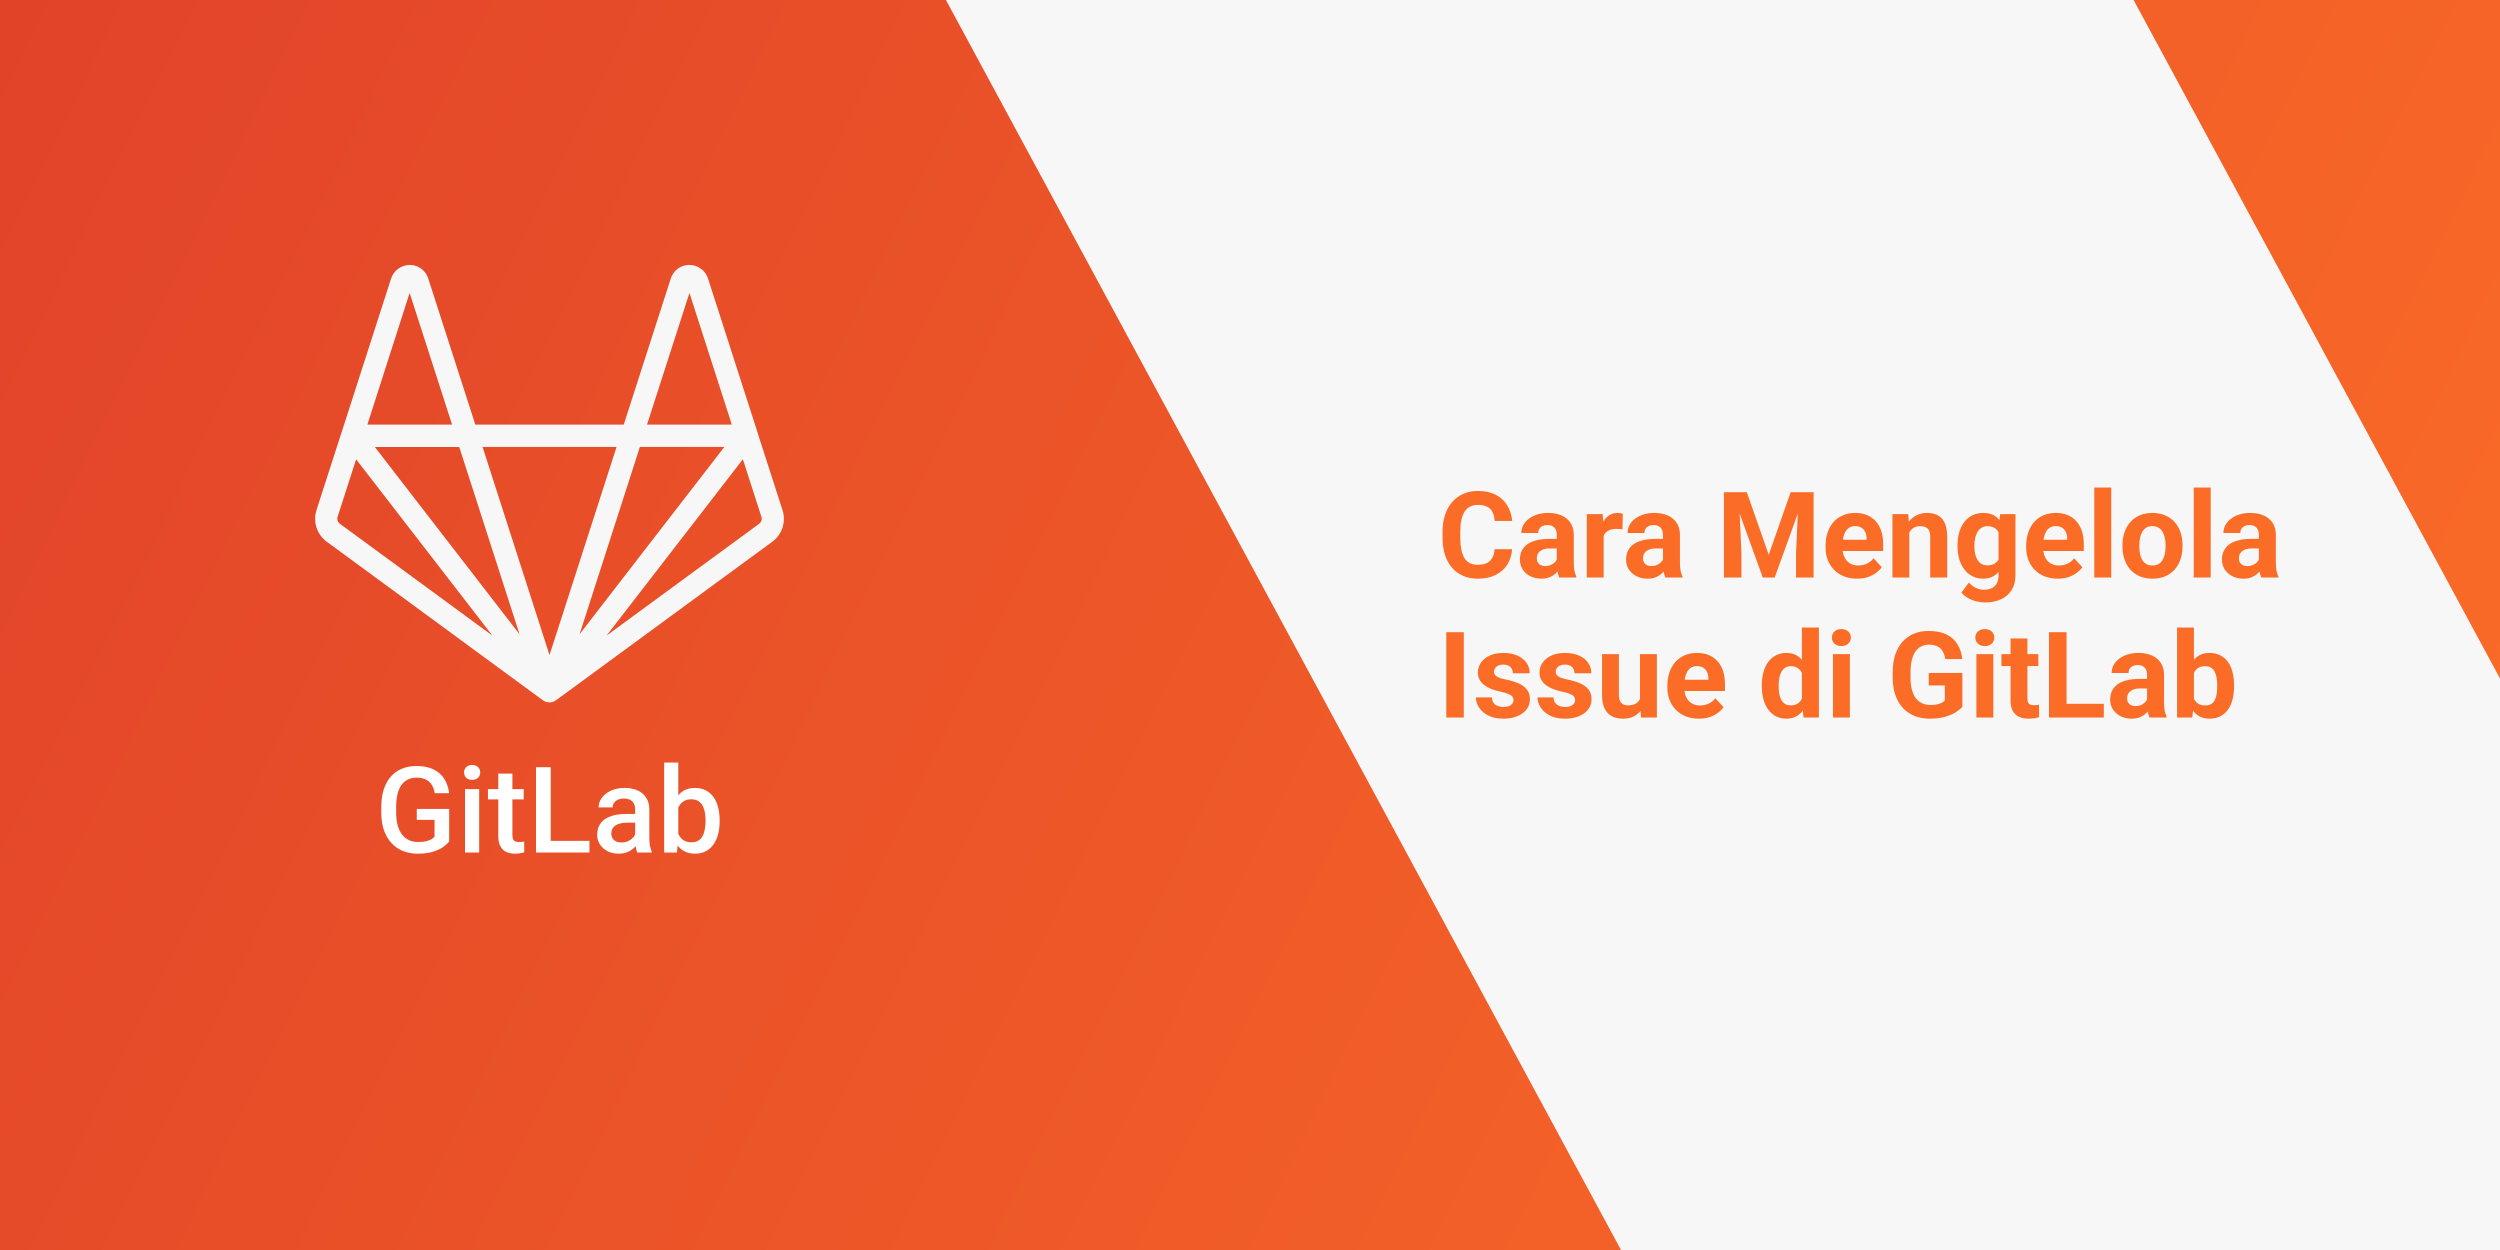 <svg width="1000" height="500" viewBox="0 0 1000 500" fill="none" xmlns="http://www.w3.org/2000/svg">
<g clip-path="url(#clip0_8_8)">
<rect width="1000" height="500" fill="url(#paint0_linear_8_8)"/>
<path d="M312.996 204L303.16 173.5C303.108 173.219 303.028 172.945 302.922 172.68L283.195 111.375C282.678 109.799 281.675 108.427 280.329 107.458C278.984 106.488 277.366 105.969 275.707 105.977C274.053 105.972 272.44 106.498 271.108 107.478C269.775 108.459 268.793 109.841 268.305 111.422L249.5 169.84H190.125L171.305 111.418C170.819 109.843 169.842 108.464 168.516 107.484C167.191 106.504 165.586 105.975 163.937 105.973H163.895C162.232 105.978 160.613 106.511 159.271 107.493C157.929 108.476 156.933 109.858 156.426 111.441L136.68 172.801C136.68 172.855 136.637 172.902 136.617 172.957L126.605 204.004C125.868 206.278 125.865 208.726 126.597 211.002C127.329 213.278 128.759 215.266 130.684 216.684L217.184 280.125C217.943 280.681 218.861 280.978 219.801 280.973C220.742 280.968 221.657 280.661 222.41 280.098L308.926 216.684C310.851 215.265 312.28 213.276 313.011 211C313.742 208.723 313.736 206.274 312.996 204ZM183.699 178.801L207.812 253.707L149.934 178.801M231.824 253.723L254.945 181.91L255.941 178.785H289.738L237.371 246.516M275.781 117.168L292.723 169.836H258.809M246.625 178.766L229.828 230.945L219.805 262.023L193.023 178.766M163.855 117.168L180.832 169.836H146.953M135.891 209.461C135.482 209.159 135.178 208.737 135.023 208.253C134.868 207.769 134.87 207.249 135.027 206.766L142.449 183.719L196.984 254.262M303.727 209.461L242.625 254.242L242.828 253.973L297.148 183.703L304.57 206.75C304.73 207.233 304.733 207.755 304.579 208.24C304.426 208.725 304.123 209.15 303.715 209.453" fill="#F7F7F7"/>
<rect x="365.682" y="-23.51" width="418" height="818.138" transform="rotate(-28.371 365.682 -23.51)" fill="#F7F7F7"/>
<g filter="url(#filter0_d_8_8)">
<path d="M597.828 214.68H604.836C604.695 216.977 604.062 219.016 602.938 220.797C601.828 222.578 600.273 223.969 598.273 224.969C596.289 225.969 593.898 226.469 591.102 226.469C588.914 226.469 586.953 226.094 585.219 225.344C583.484 224.578 582 223.484 580.766 222.062C579.547 220.641 578.617 218.922 577.977 216.906C577.336 214.891 577.016 212.633 577.016 210.133V207.766C577.016 205.266 577.344 203.008 578 200.992C578.672 198.961 579.625 197.234 580.859 195.812C582.109 194.391 583.602 193.297 585.336 192.531C587.07 191.766 589.008 191.383 591.148 191.383C593.992 191.383 596.391 191.898 598.344 192.93C600.312 193.961 601.836 195.383 602.914 197.195C604.008 199.008 604.664 201.07 604.883 203.383H597.852C597.773 202.008 597.5 200.844 597.031 199.891C596.562 198.922 595.852 198.195 594.898 197.711C593.961 197.211 592.711 196.961 591.148 196.961C589.977 196.961 588.953 197.18 588.078 197.617C587.203 198.055 586.469 198.719 585.875 199.609C585.281 200.5 584.836 201.625 584.539 202.984C584.258 204.328 584.117 205.906 584.117 207.719V210.133C584.117 211.898 584.25 213.453 584.516 214.797C584.781 216.125 585.188 217.25 585.734 218.172C586.297 219.078 587.016 219.766 587.891 220.234C588.781 220.688 589.852 220.914 591.102 220.914C592.57 220.914 593.781 220.68 594.734 220.211C595.688 219.742 596.414 219.047 596.914 218.125C597.43 217.203 597.734 216.055 597.828 214.68ZM622.719 220.281V208.984C622.719 208.172 622.586 207.477 622.32 206.898C622.055 206.305 621.641 205.844 621.078 205.516C620.531 205.188 619.82 205.023 618.945 205.023C618.195 205.023 617.547 205.156 617 205.422C616.453 205.672 616.031 206.039 615.734 206.523C615.438 206.992 615.289 207.547 615.289 208.188H608.539C608.539 207.109 608.789 206.086 609.289 205.117C609.789 204.148 610.516 203.297 611.469 202.562C612.422 201.812 613.555 201.227 614.867 200.805C616.195 200.383 617.68 200.172 619.32 200.172C621.289 200.172 623.039 200.5 624.57 201.156C626.102 201.812 627.305 202.797 628.18 204.109C629.07 205.422 629.516 207.062 629.516 209.031V219.883C629.516 221.273 629.602 222.414 629.773 223.305C629.945 224.18 630.195 224.945 630.523 225.602V226H623.703C623.375 225.312 623.125 224.453 622.953 223.422C622.797 222.375 622.719 221.328 622.719 220.281ZM623.609 210.555L623.656 214.375H619.883C618.992 214.375 618.219 214.477 617.562 214.68C616.906 214.883 616.367 215.172 615.945 215.547C615.523 215.906 615.211 216.328 615.008 216.812C614.82 217.297 614.727 217.828 614.727 218.406C614.727 218.984 614.859 219.508 615.125 219.977C615.391 220.43 615.773 220.789 616.273 221.055C616.773 221.305 617.359 221.43 618.031 221.43C619.047 221.43 619.93 221.227 620.68 220.82C621.43 220.414 622.008 219.914 622.414 219.32C622.836 218.727 623.055 218.164 623.07 217.633L624.852 220.492C624.602 221.133 624.258 221.797 623.82 222.484C623.398 223.172 622.859 223.82 622.203 224.43C621.547 225.023 620.758 225.516 619.836 225.906C618.914 226.281 617.82 226.469 616.555 226.469C614.945 226.469 613.484 226.148 612.172 225.508C610.875 224.852 609.844 223.953 609.078 222.812C608.328 221.656 607.953 220.344 607.953 218.875C607.953 217.547 608.203 216.367 608.703 215.336C609.203 214.305 609.938 213.438 610.906 212.734C611.891 212.016 613.117 211.477 614.586 211.117C616.055 210.742 617.758 210.555 619.695 210.555H623.609ZM641.469 206.172V226H634.719V200.641H641.07L641.469 206.172ZM649.109 200.477L648.992 206.734C648.664 206.688 648.266 206.648 647.797 206.617C647.344 206.57 646.93 206.547 646.555 206.547C645.602 206.547 644.773 206.672 644.07 206.922C643.383 207.156 642.805 207.508 642.336 207.977C641.883 208.445 641.539 209.016 641.305 209.688C641.086 210.359 640.961 211.125 640.93 211.984L639.57 211.562C639.57 209.922 639.734 208.414 640.062 207.039C640.391 205.648 640.867 204.438 641.492 203.406C642.133 202.375 642.914 201.578 643.836 201.016C644.758 200.453 645.812 200.172 647 200.172C647.375 200.172 647.758 200.203 648.148 200.266C648.539 200.312 648.859 200.383 649.109 200.477ZM665.188 220.281V208.984C665.188 208.172 665.055 207.477 664.789 206.898C664.523 206.305 664.109 205.844 663.547 205.516C663 205.188 662.289 205.023 661.414 205.023C660.664 205.023 660.016 205.156 659.469 205.422C658.922 205.672 658.5 206.039 658.203 206.523C657.906 206.992 657.758 207.547 657.758 208.188H651.008C651.008 207.109 651.258 206.086 651.758 205.117C652.258 204.148 652.984 203.297 653.938 202.562C654.891 201.812 656.023 201.227 657.336 200.805C658.664 200.383 660.148 200.172 661.789 200.172C663.758 200.172 665.508 200.5 667.039 201.156C668.57 201.812 669.773 202.797 670.648 204.109C671.539 205.422 671.984 207.062 671.984 209.031V219.883C671.984 221.273 672.07 222.414 672.242 223.305C672.414 224.18 672.664 224.945 672.992 225.602V226H666.172C665.844 225.312 665.594 224.453 665.422 223.422C665.266 222.375 665.188 221.328 665.188 220.281ZM666.078 210.555L666.125 214.375H662.352C661.461 214.375 660.688 214.477 660.031 214.68C659.375 214.883 658.836 215.172 658.414 215.547C657.992 215.906 657.68 216.328 657.477 216.812C657.289 217.297 657.195 217.828 657.195 218.406C657.195 218.984 657.328 219.508 657.594 219.977C657.859 220.43 658.242 220.789 658.742 221.055C659.242 221.305 659.828 221.43 660.5 221.43C661.516 221.43 662.398 221.227 663.148 220.82C663.898 220.414 664.477 219.914 664.883 219.32C665.305 218.727 665.523 218.164 665.539 217.633L667.32 220.492C667.07 221.133 666.727 221.797 666.289 222.484C665.867 223.172 665.328 223.82 664.672 224.43C664.016 225.023 663.227 225.516 662.305 225.906C661.383 226.281 660.289 226.469 659.023 226.469C657.414 226.469 655.953 226.148 654.641 225.508C653.344 224.852 652.312 223.953 651.547 222.812C650.797 221.656 650.422 220.344 650.422 218.875C650.422 217.547 650.672 216.367 651.172 215.336C651.672 214.305 652.406 213.438 653.375 212.734C654.359 212.016 655.586 211.477 657.055 211.117C658.523 210.742 660.227 210.555 662.164 210.555H666.078ZM692.773 191.875H698.727L707.492 216.93L716.258 191.875H722.211L709.883 226H705.102L692.773 191.875ZM689.562 191.875H695.492L696.57 216.297V226H689.562V191.875ZM719.492 191.875H725.445V226H718.414V216.297L719.492 191.875ZM742.859 226.469C740.891 226.469 739.125 226.156 737.562 225.531C736 224.891 734.672 224.008 733.578 222.883C732.5 221.758 731.672 220.453 731.094 218.969C730.516 217.469 730.227 215.875 730.227 214.188V213.25C730.227 211.328 730.5 209.57 731.047 207.977C731.594 206.383 732.375 205 733.391 203.828C734.422 202.656 735.672 201.758 737.141 201.133C738.609 200.492 740.266 200.172 742.109 200.172C743.906 200.172 745.5 200.469 746.891 201.062C748.281 201.656 749.445 202.5 750.383 203.594C751.336 204.688 752.055 206 752.539 207.531C753.023 209.047 753.266 210.734 753.266 212.594V215.406H733.109V210.906H746.633V210.391C746.633 209.453 746.461 208.617 746.117 207.883C745.789 207.133 745.289 206.539 744.617 206.102C743.945 205.664 743.086 205.445 742.039 205.445C741.148 205.445 740.383 205.641 739.742 206.031C739.102 206.422 738.578 206.969 738.172 207.672C737.781 208.375 737.484 209.203 737.281 210.156C737.094 211.094 737 212.125 737 213.25V214.188C737 215.203 737.141 216.141 737.422 217C737.719 217.859 738.133 218.602 738.664 219.227C739.211 219.852 739.867 220.336 740.633 220.68C741.414 221.023 742.297 221.195 743.281 221.195C744.5 221.195 745.633 220.961 746.68 220.492C747.742 220.008 748.656 219.281 749.422 218.312L752.703 221.875C752.172 222.641 751.445 223.375 750.523 224.078C749.617 224.781 748.523 225.359 747.242 225.812C745.961 226.25 744.5 226.469 742.859 226.469ZM763.719 206.055V226H756.969V200.641H763.297L763.719 206.055ZM762.734 212.43H760.906C760.906 210.555 761.148 208.867 761.633 207.367C762.117 205.852 762.797 204.562 763.672 203.5C764.547 202.422 765.586 201.602 766.789 201.039C768.008 200.461 769.367 200.172 770.867 200.172C772.055 200.172 773.141 200.344 774.125 200.688C775.109 201.031 775.953 201.578 776.656 202.328C777.375 203.078 777.922 204.07 778.297 205.305C778.688 206.539 778.883 208.047 778.883 209.828V226H772.086V209.805C772.086 208.68 771.93 207.805 771.617 207.18C771.305 206.555 770.844 206.117 770.234 205.867C769.641 205.602 768.906 205.469 768.031 205.469C767.125 205.469 766.336 205.648 765.664 206.008C765.008 206.367 764.461 206.867 764.023 207.508C763.602 208.133 763.281 208.867 763.062 209.711C762.844 210.555 762.734 211.461 762.734 212.43ZM800.07 200.641H806.188V225.156C806.188 227.469 805.672 229.43 804.641 231.039C803.625 232.664 802.203 233.891 800.375 234.719C798.547 235.562 796.422 235.984 794 235.984C792.938 235.984 791.812 235.844 790.625 235.562C789.453 235.281 788.328 234.844 787.25 234.25C786.188 233.656 785.297 232.906 784.578 232L787.555 228.016C788.336 228.922 789.242 229.625 790.273 230.125C791.305 230.641 792.445 230.898 793.695 230.898C794.914 230.898 795.945 230.672 796.789 230.219C797.633 229.781 798.281 229.133 798.734 228.273C799.188 227.43 799.414 226.406 799.414 225.203V206.5L800.07 200.641ZM783.008 213.625V213.133C783.008 211.195 783.242 209.438 783.711 207.859C784.195 206.266 784.875 204.898 785.75 203.758C786.641 202.617 787.719 201.734 788.984 201.109C790.25 200.484 791.68 200.172 793.273 200.172C794.961 200.172 796.375 200.484 797.516 201.109C798.656 201.734 799.594 202.625 800.328 203.781C801.062 204.922 801.633 206.273 802.039 207.836C802.461 209.383 802.789 211.078 803.023 212.922V214C802.789 215.766 802.438 217.406 801.969 218.922C801.5 220.438 800.883 221.766 800.117 222.906C799.352 224.031 798.398 224.906 797.258 225.531C796.133 226.156 794.789 226.469 793.227 226.469C791.664 226.469 790.25 226.148 788.984 225.508C787.734 224.867 786.664 223.969 785.773 222.812C784.883 221.656 784.195 220.297 783.711 218.734C783.242 217.172 783.008 215.469 783.008 213.625ZM789.758 213.133V213.625C789.758 214.672 789.859 215.648 790.062 216.555C790.266 217.461 790.578 218.266 791 218.969C791.438 219.656 791.977 220.195 792.617 220.586C793.273 220.961 794.047 221.148 794.938 221.148C796.172 221.148 797.18 220.891 797.961 220.375C798.742 219.844 799.328 219.117 799.719 218.195C800.109 217.273 800.336 216.211 800.398 215.008V211.938C800.367 210.953 800.234 210.07 800 209.289C799.766 208.492 799.438 207.812 799.016 207.25C798.594 206.688 798.047 206.25 797.375 205.938C796.703 205.625 795.906 205.469 794.984 205.469C794.094 205.469 793.32 205.672 792.664 206.078C792.023 206.469 791.484 207.008 791.047 207.695C790.625 208.383 790.305 209.195 790.086 210.133C789.867 211.055 789.758 212.055 789.758 213.133ZM823.109 226.469C821.141 226.469 819.375 226.156 817.812 225.531C816.25 224.891 814.922 224.008 813.828 222.883C812.75 221.758 811.922 220.453 811.344 218.969C810.766 217.469 810.477 215.875 810.477 214.188V213.25C810.477 211.328 810.75 209.57 811.297 207.977C811.844 206.383 812.625 205 813.641 203.828C814.672 202.656 815.922 201.758 817.391 201.133C818.859 200.492 820.516 200.172 822.359 200.172C824.156 200.172 825.75 200.469 827.141 201.062C828.531 201.656 829.695 202.5 830.633 203.594C831.586 204.688 832.305 206 832.789 207.531C833.273 209.047 833.516 210.734 833.516 212.594V215.406H813.359V210.906H826.883V210.391C826.883 209.453 826.711 208.617 826.367 207.883C826.039 207.133 825.539 206.539 824.867 206.102C824.195 205.664 823.336 205.445 822.289 205.445C821.398 205.445 820.633 205.641 819.992 206.031C819.352 206.422 818.828 206.969 818.422 207.672C818.031 208.375 817.734 209.203 817.531 210.156C817.344 211.094 817.25 212.125 817.25 213.25V214.188C817.25 215.203 817.391 216.141 817.672 217C817.969 217.859 818.383 218.602 818.914 219.227C819.461 219.852 820.117 220.336 820.883 220.68C821.664 221.023 822.547 221.195 823.531 221.195C824.75 221.195 825.883 220.961 826.93 220.492C827.992 220.008 828.906 219.281 829.672 218.312L832.953 221.875C832.422 222.641 831.695 223.375 830.773 224.078C829.867 224.781 828.773 225.359 827.492 225.812C826.211 226.25 824.75 226.469 823.109 226.469ZM844.484 190V226H837.711V190H844.484ZM848.984 213.578V213.086C848.984 211.227 849.25 209.516 849.781 207.953C850.312 206.375 851.086 205.008 852.102 203.852C853.117 202.695 854.367 201.797 855.852 201.156C857.336 200.5 859.039 200.172 860.961 200.172C862.883 200.172 864.594 200.5 866.094 201.156C867.594 201.797 868.852 202.695 869.867 203.852C870.898 205.008 871.68 206.375 872.211 207.953C872.742 209.516 873.008 211.227 873.008 213.086V213.578C873.008 215.422 872.742 217.133 872.211 218.711C871.68 220.273 870.898 221.641 869.867 222.812C868.852 223.969 867.602 224.867 866.117 225.508C864.633 226.148 862.93 226.469 861.008 226.469C859.086 226.469 857.375 226.148 855.875 225.508C854.391 224.867 853.133 223.969 852.102 222.812C851.086 221.641 850.312 220.273 849.781 218.711C849.25 217.133 848.984 215.422 848.984 213.578ZM855.734 213.086V213.578C855.734 214.641 855.828 215.633 856.016 216.555C856.203 217.477 856.5 218.289 856.906 218.992C857.328 219.68 857.875 220.219 858.547 220.609C859.219 221 860.039 221.195 861.008 221.195C861.945 221.195 862.75 221 863.422 220.609C864.094 220.219 864.633 219.68 865.039 218.992C865.445 218.289 865.742 217.477 865.93 216.555C866.133 215.633 866.234 214.641 866.234 213.578V213.086C866.234 212.055 866.133 211.086 865.93 210.18C865.742 209.258 865.438 208.445 865.016 207.742C864.609 207.023 864.07 206.461 863.398 206.055C862.727 205.648 861.914 205.445 860.961 205.445C860.008 205.445 859.195 205.648 858.523 206.055C857.867 206.461 857.328 207.023 856.906 207.742C856.5 208.445 856.203 209.258 856.016 210.18C855.828 211.086 855.734 212.055 855.734 213.086ZM884.281 190V226H877.508V190H884.281ZM903.547 220.281V208.984C903.547 208.172 903.414 207.477 903.148 206.898C902.883 206.305 902.469 205.844 901.906 205.516C901.359 205.188 900.648 205.023 899.773 205.023C899.023 205.023 898.375 205.156 897.828 205.422C897.281 205.672 896.859 206.039 896.562 206.523C896.266 206.992 896.117 207.547 896.117 208.188H889.367C889.367 207.109 889.617 206.086 890.117 205.117C890.617 204.148 891.344 203.297 892.297 202.562C893.25 201.812 894.383 201.227 895.695 200.805C897.023 200.383 898.508 200.172 900.148 200.172C902.117 200.172 903.867 200.5 905.398 201.156C906.93 201.812 908.133 202.797 909.008 204.109C909.898 205.422 910.344 207.062 910.344 209.031V219.883C910.344 221.273 910.43 222.414 910.602 223.305C910.773 224.18 911.023 224.945 911.352 225.602V226H904.531C904.203 225.312 903.953 224.453 903.781 223.422C903.625 222.375 903.547 221.328 903.547 220.281ZM904.438 210.555L904.484 214.375H900.711C899.82 214.375 899.047 214.477 898.391 214.68C897.734 214.883 897.195 215.172 896.773 215.547C896.352 215.906 896.039 216.328 895.836 216.812C895.648 217.297 895.555 217.828 895.555 218.406C895.555 218.984 895.688 219.508 895.953 219.977C896.219 220.43 896.602 220.789 897.102 221.055C897.602 221.305 898.188 221.43 898.859 221.43C899.875 221.43 900.758 221.227 901.508 220.82C902.258 220.414 902.836 219.914 903.242 219.32C903.664 218.727 903.883 218.164 903.898 217.633L905.68 220.492C905.43 221.133 905.086 221.797 904.648 222.484C904.227 223.172 903.688 223.82 903.031 224.43C902.375 225.023 901.586 225.516 900.664 225.906C899.742 226.281 898.648 226.469 897.383 226.469C895.773 226.469 894.312 226.148 893 225.508C891.703 224.852 890.672 223.953 889.906 222.812C889.156 221.656 888.781 220.344 888.781 218.875C888.781 217.547 889.031 216.367 889.531 215.336C890.031 214.305 890.766 213.438 891.734 212.734C892.719 212.016 893.945 211.477 895.414 211.117C896.883 210.742 898.586 210.555 900.523 210.555H904.438ZM585.523 247.875V282H578.516V247.875H585.523ZM605.398 274.992C605.398 274.508 605.258 274.07 604.977 273.68C604.695 273.289 604.172 272.93 603.406 272.602C602.656 272.258 601.57 271.945 600.148 271.664C598.867 271.383 597.672 271.031 596.562 270.609C595.469 270.172 594.516 269.648 593.703 269.039C592.906 268.43 592.281 267.711 591.828 266.883C591.375 266.039 591.148 265.078 591.148 264C591.148 262.938 591.375 261.938 591.828 261C592.297 260.062 592.961 259.234 593.82 258.516C594.695 257.781 595.758 257.211 597.008 256.805C598.273 256.383 599.695 256.172 601.273 256.172C603.477 256.172 605.367 256.523 606.945 257.227C608.539 257.93 609.758 258.898 610.602 260.133C611.461 261.352 611.891 262.742 611.891 264.305H605.141C605.141 263.648 605 263.062 604.719 262.547C604.453 262.016 604.031 261.602 603.453 261.305C602.891 260.992 602.156 260.836 601.25 260.836C600.5 260.836 599.852 260.969 599.305 261.234C598.758 261.484 598.336 261.828 598.039 262.266C597.758 262.688 597.617 263.156 597.617 263.672C597.617 264.062 597.695 264.414 597.852 264.727C598.023 265.023 598.297 265.297 598.672 265.547C599.047 265.797 599.531 266.031 600.125 266.25C600.734 266.453 601.484 266.641 602.375 266.812C604.203 267.188 605.836 267.68 607.273 268.289C608.711 268.883 609.852 269.695 610.695 270.727C611.539 271.742 611.961 273.078 611.961 274.734C611.961 275.859 611.711 276.891 611.211 277.828C610.711 278.766 609.992 279.586 609.055 280.289C608.117 280.977 606.992 281.516 605.68 281.906C604.383 282.281 602.922 282.469 601.297 282.469C598.938 282.469 596.938 282.047 595.297 281.203C593.672 280.359 592.438 279.289 591.594 277.992C590.766 276.68 590.352 275.336 590.352 273.961H596.75C596.781 274.883 597.016 275.625 597.453 276.188C597.906 276.75 598.477 277.156 599.164 277.406C599.867 277.656 600.625 277.781 601.438 277.781C602.312 277.781 603.039 277.664 603.617 277.43C604.195 277.18 604.633 276.852 604.93 276.445C605.242 276.023 605.398 275.539 605.398 274.992ZM630.055 274.992C630.055 274.508 629.914 274.07 629.633 273.68C629.352 273.289 628.828 272.93 628.062 272.602C627.312 272.258 626.227 271.945 624.805 271.664C623.523 271.383 622.328 271.031 621.219 270.609C620.125 270.172 619.172 269.648 618.359 269.039C617.562 268.43 616.938 267.711 616.484 266.883C616.031 266.039 615.805 265.078 615.805 264C615.805 262.938 616.031 261.938 616.484 261C616.953 260.062 617.617 259.234 618.477 258.516C619.352 257.781 620.414 257.211 621.664 256.805C622.93 256.383 624.352 256.172 625.93 256.172C628.133 256.172 630.023 256.523 631.602 257.227C633.195 257.93 634.414 258.898 635.258 260.133C636.117 261.352 636.547 262.742 636.547 264.305H629.797C629.797 263.648 629.656 263.062 629.375 262.547C629.109 262.016 628.688 261.602 628.109 261.305C627.547 260.992 626.812 260.836 625.906 260.836C625.156 260.836 624.508 260.969 623.961 261.234C623.414 261.484 622.992 261.828 622.695 262.266C622.414 262.688 622.273 263.156 622.273 263.672C622.273 264.062 622.352 264.414 622.508 264.727C622.68 265.023 622.953 265.297 623.328 265.547C623.703 265.797 624.188 266.031 624.781 266.25C625.391 266.453 626.141 266.641 627.031 266.812C628.859 267.188 630.492 267.68 631.93 268.289C633.367 268.883 634.508 269.695 635.352 270.727C636.195 271.742 636.617 273.078 636.617 274.734C636.617 275.859 636.367 276.891 635.867 277.828C635.367 278.766 634.648 279.586 633.711 280.289C632.773 280.977 631.648 281.516 630.336 281.906C629.039 282.281 627.578 282.469 625.953 282.469C623.594 282.469 621.594 282.047 619.953 281.203C618.328 280.359 617.094 279.289 616.25 277.992C615.422 276.68 615.008 275.336 615.008 273.961H621.406C621.438 274.883 621.672 275.625 622.109 276.188C622.562 276.75 623.133 277.156 623.82 277.406C624.523 277.656 625.281 277.781 626.094 277.781C626.969 277.781 627.695 277.664 628.273 277.43C628.852 277.18 629.289 276.852 629.586 276.445C629.898 276.023 630.055 275.539 630.055 274.992ZM656 275.93V256.641H662.75V282H656.398L656 275.93ZM656.75 270.727L658.742 270.68C658.742 272.367 658.547 273.938 658.156 275.391C657.766 276.828 657.18 278.078 656.398 279.141C655.617 280.188 654.633 281.008 653.445 281.602C652.258 282.18 650.859 282.469 649.25 282.469C648.016 282.469 646.875 282.297 645.828 281.953C644.797 281.594 643.906 281.039 643.156 280.289C642.422 279.523 641.844 278.547 641.422 277.359C641.016 276.156 640.812 274.711 640.812 273.023V256.641H647.562V273.07C647.562 273.82 647.648 274.453 647.82 274.969C648.008 275.484 648.266 275.906 648.594 276.234C648.922 276.562 649.305 276.797 649.742 276.938C650.195 277.078 650.695 277.148 651.242 277.148C652.633 277.148 653.727 276.867 654.523 276.305C655.336 275.742 655.906 274.977 656.234 274.008C656.578 273.023 656.75 271.93 656.75 270.727ZM679.578 282.469C677.609 282.469 675.844 282.156 674.281 281.531C672.719 280.891 671.391 280.008 670.297 278.883C669.219 277.758 668.391 276.453 667.812 274.969C667.234 273.469 666.945 271.875 666.945 270.188V269.25C666.945 267.328 667.219 265.57 667.766 263.977C668.312 262.383 669.094 261 670.109 259.828C671.141 258.656 672.391 257.758 673.859 257.133C675.328 256.492 676.984 256.172 678.828 256.172C680.625 256.172 682.219 256.469 683.609 257.062C685 257.656 686.164 258.5 687.102 259.594C688.055 260.688 688.773 262 689.258 263.531C689.742 265.047 689.984 266.734 689.984 268.594V271.406H669.828V266.906H683.352V266.391C683.352 265.453 683.18 264.617 682.836 263.883C682.508 263.133 682.008 262.539 681.336 262.102C680.664 261.664 679.805 261.445 678.758 261.445C677.867 261.445 677.102 261.641 676.461 262.031C675.82 262.422 675.297 262.969 674.891 263.672C674.5 264.375 674.203 265.203 674 266.156C673.812 267.094 673.719 268.125 673.719 269.25V270.188C673.719 271.203 673.859 272.141 674.141 273C674.438 273.859 674.852 274.602 675.383 275.227C675.93 275.852 676.586 276.336 677.352 276.68C678.133 277.023 679.016 277.195 680 277.195C681.219 277.195 682.352 276.961 683.398 276.492C684.461 276.008 685.375 275.281 686.141 274.312L689.422 277.875C688.891 278.641 688.164 279.375 687.242 280.078C686.336 280.781 685.242 281.359 683.961 281.812C682.68 282.25 681.219 282.469 679.578 282.469ZM720.758 276.469V246H727.555V282H721.438L720.758 276.469ZM704.727 269.625V269.133C704.727 267.195 704.945 265.438 705.383 263.859C705.82 262.266 706.461 260.898 707.305 259.758C708.148 258.617 709.188 257.734 710.422 257.109C711.656 256.484 713.062 256.172 714.641 256.172C716.125 256.172 717.422 256.484 718.531 257.109C719.656 257.734 720.609 258.625 721.391 259.781C722.188 260.922 722.828 262.273 723.312 263.836C723.797 265.383 724.148 267.078 724.367 268.922V270C724.148 271.766 723.797 273.406 723.312 274.922C722.828 276.438 722.188 277.766 721.391 278.906C720.609 280.031 719.656 280.906 718.531 281.531C717.406 282.156 716.094 282.469 714.594 282.469C713.016 282.469 711.609 282.148 710.375 281.508C709.156 280.867 708.125 279.969 707.281 278.812C706.453 277.656 705.82 276.297 705.383 274.734C704.945 273.172 704.727 271.469 704.727 269.625ZM711.477 269.133V269.625C711.477 270.672 711.555 271.648 711.711 272.555C711.883 273.461 712.156 274.266 712.531 274.969C712.922 275.656 713.422 276.195 714.031 276.586C714.656 276.961 715.414 277.148 716.305 277.148C717.461 277.148 718.414 276.891 719.164 276.375C719.914 275.844 720.484 275.117 720.875 274.195C721.281 273.273 721.516 272.211 721.578 271.008V267.938C721.531 266.953 721.391 266.07 721.156 265.289C720.938 264.492 720.609 263.812 720.172 263.25C719.75 262.688 719.219 262.25 718.578 261.938C717.953 261.625 717.211 261.469 716.352 261.469C715.477 261.469 714.727 261.672 714.102 262.078C713.477 262.469 712.969 263.008 712.578 263.695C712.203 264.383 711.922 265.195 711.734 266.133C711.562 267.055 711.477 268.055 711.477 269.133ZM739.953 256.641V282H733.18V256.641H739.953ZM732.758 250.031C732.758 249.047 733.102 248.234 733.789 247.594C734.477 246.953 735.398 246.633 736.555 246.633C737.695 246.633 738.609 246.953 739.297 247.594C740 248.234 740.352 249.047 740.352 250.031C740.352 251.016 740 251.828 739.297 252.469C738.609 253.109 737.695 253.43 736.555 253.43C735.398 253.43 734.477 253.109 733.789 252.469C733.102 251.828 732.758 251.016 732.758 250.031ZM784.953 264.164V277.688C784.422 278.328 783.602 279.023 782.492 279.773C781.383 280.508 779.953 281.141 778.203 281.672C776.453 282.203 774.336 282.469 771.852 282.469C769.648 282.469 767.641 282.109 765.828 281.391C764.016 280.656 762.453 279.586 761.141 278.18C759.844 276.773 758.844 275.055 758.141 273.023C757.438 270.977 757.086 268.641 757.086 266.016V263.883C757.086 261.258 757.422 258.922 758.094 256.875C758.781 254.828 759.758 253.102 761.023 251.695C762.289 250.289 763.797 249.219 765.547 248.484C767.297 247.75 769.242 247.383 771.383 247.383C774.352 247.383 776.789 247.867 778.695 248.836C780.602 249.789 782.055 251.117 783.055 252.82C784.07 254.508 784.695 256.445 784.93 258.633H778.109C777.938 257.477 777.609 256.469 777.125 255.609C776.641 254.75 775.945 254.078 775.039 253.594C774.148 253.109 772.992 252.867 771.57 252.867C770.398 252.867 769.352 253.109 768.43 253.594C767.523 254.062 766.758 254.758 766.133 255.68C765.508 256.602 765.031 257.742 764.703 259.102C764.375 260.461 764.211 262.039 764.211 263.836V266.016C764.211 267.797 764.383 269.375 764.727 270.75C765.07 272.109 765.578 273.258 766.25 274.195C766.938 275.117 767.781 275.812 768.781 276.281C769.781 276.75 770.945 276.984 772.273 276.984C773.383 276.984 774.305 276.891 775.039 276.703C775.789 276.516 776.391 276.289 776.844 276.023C777.312 275.742 777.672 275.477 777.922 275.227V269.18H771.5V264.164H784.953ZM797.328 256.641V282H790.555V256.641H797.328ZM790.133 250.031C790.133 249.047 790.477 248.234 791.164 247.594C791.852 246.953 792.773 246.633 793.93 246.633C795.07 246.633 795.984 246.953 796.672 247.594C797.375 248.234 797.727 249.047 797.727 250.031C797.727 251.016 797.375 251.828 796.672 252.469C795.984 253.109 795.07 253.43 793.93 253.43C792.773 253.43 791.852 253.109 791.164 252.469C790.477 251.828 790.133 251.016 790.133 250.031ZM815.328 256.641V261.422H800.562V256.641H815.328ZM804.219 250.383H810.969V274.359C810.969 275.094 811.062 275.656 811.25 276.047C811.453 276.438 811.75 276.711 812.141 276.867C812.531 277.008 813.023 277.078 813.617 277.078C814.039 277.078 814.414 277.062 814.742 277.031C815.086 276.984 815.375 276.938 815.609 276.891L815.633 281.859C815.055 282.047 814.43 282.195 813.758 282.305C813.086 282.414 812.344 282.469 811.531 282.469C810.047 282.469 808.75 282.227 807.641 281.742C806.547 281.242 805.703 280.445 805.109 279.352C804.516 278.258 804.219 276.82 804.219 275.039V250.383ZM841.531 276.516V282H824.352V276.516H841.531ZM826.625 247.875V282H819.594V247.875H826.625ZM858.828 276.281V264.984C858.828 264.172 858.695 263.477 858.43 262.898C858.164 262.305 857.75 261.844 857.188 261.516C856.641 261.188 855.93 261.023 855.055 261.023C854.305 261.023 853.656 261.156 853.109 261.422C852.562 261.672 852.141 262.039 851.844 262.523C851.547 262.992 851.398 263.547 851.398 264.188H844.648C844.648 263.109 844.898 262.086 845.398 261.117C845.898 260.148 846.625 259.297 847.578 258.562C848.531 257.812 849.664 257.227 850.977 256.805C852.305 256.383 853.789 256.172 855.43 256.172C857.398 256.172 859.148 256.5 860.68 257.156C862.211 257.812 863.414 258.797 864.289 260.109C865.18 261.422 865.625 263.062 865.625 265.031V275.883C865.625 277.273 865.711 278.414 865.883 279.305C866.055 280.18 866.305 280.945 866.633 281.602V282H859.812C859.484 281.312 859.234 280.453 859.062 279.422C858.906 278.375 858.828 277.328 858.828 276.281ZM859.719 266.555L859.766 270.375H855.992C855.102 270.375 854.328 270.477 853.672 270.68C853.016 270.883 852.477 271.172 852.055 271.547C851.633 271.906 851.32 272.328 851.117 272.812C850.93 273.297 850.836 273.828 850.836 274.406C850.836 274.984 850.969 275.508 851.234 275.977C851.5 276.43 851.883 276.789 852.383 277.055C852.883 277.305 853.469 277.43 854.141 277.43C855.156 277.43 856.039 277.227 856.789 276.82C857.539 276.414 858.117 275.914 858.523 275.32C858.945 274.727 859.164 274.164 859.18 273.633L860.961 276.492C860.711 277.133 860.367 277.797 859.93 278.484C859.508 279.172 858.969 279.82 858.312 280.43C857.656 281.023 856.867 281.516 855.945 281.906C855.023 282.281 853.93 282.469 852.664 282.469C851.055 282.469 849.594 282.148 848.281 281.508C846.984 280.852 845.953 279.953 845.188 278.812C844.438 277.656 844.062 276.344 844.062 274.875C844.062 273.547 844.312 272.367 844.812 271.336C845.312 270.305 846.047 269.438 847.016 268.734C848 268.016 849.227 267.477 850.695 267.117C852.164 266.742 853.867 266.555 855.805 266.555H859.719ZM870.828 246H877.578V276.188L876.898 282H870.828V246ZM893.633 269.062V269.555C893.633 271.445 893.43 273.18 893.023 274.758C892.633 276.336 892.023 277.703 891.195 278.859C890.367 280 889.336 280.891 888.102 281.531C886.883 282.156 885.445 282.469 883.789 282.469C882.242 282.469 880.898 282.156 879.758 281.531C878.633 280.906 877.688 280.023 876.922 278.883C876.156 277.742 875.539 276.406 875.07 274.875C874.602 273.344 874.25 271.672 874.016 269.859V268.781C874.25 266.969 874.602 265.297 875.07 263.766C875.539 262.234 876.156 260.898 876.922 259.758C877.688 258.617 878.633 257.734 879.758 257.109C880.883 256.484 882.211 256.172 883.742 256.172C885.414 256.172 886.867 256.492 888.102 257.133C889.352 257.758 890.383 258.648 891.195 259.805C892.023 260.945 892.633 262.305 893.023 263.883C893.43 265.445 893.633 267.172 893.633 269.062ZM886.883 269.555V269.062C886.883 268.031 886.805 267.062 886.648 266.156C886.508 265.234 886.258 264.43 885.898 263.742C885.539 263.039 885.047 262.484 884.422 262.078C883.812 261.672 883.023 261.469 882.055 261.469C881.133 261.469 880.352 261.625 879.711 261.938C879.07 262.25 878.539 262.688 878.117 263.25C877.711 263.812 877.406 264.484 877.203 265.266C877 266.031 876.875 266.875 876.828 267.797V270.867C876.875 272.102 877.078 273.195 877.438 274.148C877.812 275.086 878.375 275.828 879.125 276.375C879.891 276.906 880.883 277.172 882.102 277.172C883.055 277.172 883.844 276.984 884.469 276.609C885.094 276.234 885.578 275.703 885.922 275.016C886.281 274.328 886.531 273.523 886.672 272.602C886.812 271.664 886.883 270.648 886.883 269.555Z" fill="#FB6D27"/>
</g>
<path d="M179.672 323.562V336.594C179.188 337.234 178.43 337.938 177.398 338.703C176.383 339.453 175.031 340.102 173.344 340.648C171.656 341.195 169.555 341.469 167.039 341.469C164.898 341.469 162.938 341.109 161.156 340.391C159.375 339.656 157.836 338.586 156.539 337.18C155.258 335.773 154.266 334.062 153.562 332.047C152.859 330.016 152.508 327.703 152.508 325.109V322.742C152.508 320.164 152.828 317.867 153.469 315.852C154.125 313.82 155.062 312.102 156.281 310.695C157.5 309.289 158.969 308.227 160.688 307.508C162.422 306.773 164.383 306.406 166.57 306.406C169.367 306.406 171.68 306.875 173.508 307.812C175.352 308.734 176.773 310.016 177.773 311.656C178.773 313.297 179.406 315.172 179.672 317.281H173.906C173.719 316.094 173.352 315.031 172.805 314.094C172.273 313.156 171.508 312.422 170.508 311.891C169.523 311.344 168.242 311.07 166.664 311.07C165.305 311.07 164.109 311.328 163.078 311.844C162.047 312.359 161.188 313.117 160.5 314.117C159.828 315.117 159.32 316.336 158.977 317.773C158.633 319.211 158.461 320.852 158.461 322.695V325.109C158.461 326.984 158.656 328.648 159.047 330.102C159.453 331.555 160.031 332.781 160.781 333.781C161.547 334.781 162.477 335.539 163.57 336.055C164.664 336.555 165.898 336.805 167.273 336.805C168.617 336.805 169.719 336.695 170.578 336.477C171.438 336.242 172.117 335.969 172.617 335.656C173.133 335.328 173.531 335.016 173.812 334.719V327.945H166.711V323.562H179.672ZM191.672 315.641V341H186V315.641H191.672ZM185.625 308.984C185.625 308.125 185.906 307.414 186.469 306.852C187.047 306.273 187.844 305.984 188.859 305.984C189.859 305.984 190.648 306.273 191.227 306.852C191.805 307.414 192.094 308.125 192.094 308.984C192.094 309.828 191.805 310.531 191.227 311.094C190.648 311.656 189.859 311.938 188.859 311.938C187.844 311.938 187.047 311.656 186.469 311.094C185.906 310.531 185.625 309.828 185.625 308.984ZM209.484 315.641V319.766H195.188V315.641H209.484ZM199.312 309.43H204.961V333.992C204.961 334.773 205.07 335.375 205.289 335.797C205.523 336.203 205.844 336.477 206.25 336.617C206.656 336.758 207.133 336.828 207.68 336.828C208.07 336.828 208.445 336.805 208.805 336.758C209.164 336.711 209.453 336.664 209.672 336.617L209.695 340.93C209.227 341.07 208.68 341.195 208.055 341.305C207.445 341.414 206.742 341.469 205.945 341.469C204.648 341.469 203.5 341.242 202.5 340.789C201.5 340.32 200.719 339.562 200.156 338.516C199.594 337.469 199.312 336.078 199.312 334.344V309.43ZM235.781 336.336V341H218.648V336.336H235.781ZM220.289 306.875V341H214.406V306.875H220.289ZM254.062 335.914V323.82C254.062 322.914 253.898 322.133 253.57 321.477C253.242 320.82 252.742 320.312 252.07 319.953C251.414 319.594 250.586 319.414 249.586 319.414C248.664 319.414 247.867 319.57 247.195 319.883C246.523 320.195 246 320.617 245.625 321.148C245.25 321.68 245.062 322.281 245.062 322.953H239.438C239.438 321.953 239.68 320.984 240.164 320.047C240.648 319.109 241.352 318.273 242.273 317.539C243.195 316.805 244.297 316.227 245.578 315.805C246.859 315.383 248.297 315.172 249.891 315.172C251.797 315.172 253.484 315.492 254.953 316.133C256.438 316.773 257.602 317.742 258.445 319.039C259.305 320.32 259.734 321.93 259.734 323.867V335.141C259.734 336.297 259.812 337.336 259.969 338.258C260.141 339.164 260.383 339.953 260.695 340.625V341H254.906C254.641 340.391 254.43 339.617 254.273 338.68C254.133 337.727 254.062 336.805 254.062 335.914ZM254.883 325.578L254.93 329.07H250.875C249.828 329.07 248.906 329.172 248.109 329.375C247.312 329.562 246.648 329.844 246.117 330.219C245.586 330.594 245.188 331.047 244.922 331.578C244.656 332.109 244.523 332.711 244.523 333.383C244.523 334.055 244.68 334.672 244.992 335.234C245.305 335.781 245.758 336.211 246.352 336.523C246.961 336.836 247.695 336.992 248.555 336.992C249.711 336.992 250.719 336.758 251.578 336.289C252.453 335.805 253.141 335.219 253.641 334.531C254.141 333.828 254.406 333.164 254.438 332.539L256.266 335.047C256.078 335.688 255.758 336.375 255.305 337.109C254.852 337.844 254.258 338.547 253.523 339.219C252.805 339.875 251.938 340.414 250.922 340.836C249.922 341.258 248.766 341.469 247.453 341.469C245.797 341.469 244.32 341.141 243.023 340.484C241.727 339.812 240.711 338.914 239.977 337.789C239.242 336.648 238.875 335.359 238.875 333.922C238.875 332.578 239.125 331.391 239.625 330.359C240.141 329.312 240.891 328.438 241.875 327.734C242.875 327.031 244.094 326.5 245.531 326.141C246.969 325.766 248.609 325.578 250.453 325.578H254.883ZM265.664 305H271.312V335.586L270.773 341H265.664V305ZM287.859 328.086V328.578C287.859 330.453 287.648 332.18 287.227 333.758C286.82 335.32 286.195 336.68 285.352 337.836C284.523 338.992 283.492 339.891 282.258 340.531C281.039 341.156 279.625 341.469 278.016 341.469C276.438 341.469 275.062 341.172 273.891 340.578C272.719 339.984 271.734 339.141 270.938 338.047C270.156 336.953 269.523 335.648 269.039 334.133C268.555 332.617 268.211 330.945 268.008 329.117V327.547C268.211 325.703 268.555 324.031 269.039 322.531C269.523 321.016 270.156 319.711 270.938 318.617C271.734 317.508 272.711 316.656 273.867 316.062C275.039 315.469 276.406 315.172 277.969 315.172C279.594 315.172 281.023 315.484 282.258 316.109C283.508 316.734 284.547 317.625 285.375 318.781C286.203 319.922 286.82 321.281 287.227 322.859C287.648 324.438 287.859 326.18 287.859 328.086ZM282.211 328.578V328.086C282.211 326.945 282.117 325.875 281.93 324.875C281.742 323.859 281.43 322.969 280.992 322.203C280.57 321.438 279.992 320.836 279.258 320.398C278.539 319.945 277.641 319.719 276.562 319.719C275.562 319.719 274.703 319.891 273.984 320.234C273.266 320.578 272.664 321.047 272.18 321.641C271.695 322.234 271.312 322.922 271.031 323.703C270.766 324.484 270.586 325.328 270.492 326.234V330.477C270.633 331.648 270.93 332.727 271.383 333.711C271.852 334.68 272.508 335.461 273.352 336.055C274.195 336.633 275.281 336.922 276.609 336.922C277.656 336.922 278.539 336.711 279.258 336.289C279.977 335.867 280.547 335.281 280.969 334.531C281.406 333.766 281.719 332.875 281.906 331.859C282.109 330.844 282.211 329.75 282.211 328.578Z" fill="white"/>
</g>
<defs>
<filter id="filter0_d_8_8" x="572.016" y="190" width="344.336" height="102.469" filterUnits="userSpaceOnUse" color-interpolation-filters="sRGB">
<feFlood flood-opacity="0" result="BackgroundImageFix"/>
<feColorMatrix in="SourceAlpha" type="matrix" values="0 0 0 0 0 0 0 0 0 0 0 0 0 0 0 0 0 0 127 0" result="hardAlpha"/>
<feOffset dy="5"/>
<feGaussianBlur stdDeviation="2.5"/>
<feComposite in2="hardAlpha" operator="out"/>
<feColorMatrix type="matrix" values="0 0 0 0 0 0 0 0 0 0 0 0 0 0 0 0 0 0 0.25 0"/>
<feBlend mode="normal" in2="BackgroundImageFix" result="effect1_dropShadow_8_8"/>
<feBlend mode="normal" in="SourceGraphic" in2="effect1_dropShadow_8_8" result="shape"/>
</filter>
<linearGradient id="paint0_linear_8_8" x1="-6.00512e-06" y1="10.5" x2="1000" y2="500" gradientUnits="userSpaceOnUse">
<stop stop-color="#E14329"/>
<stop offset="1" stop-color="#FB6D27"/>
</linearGradient>
<clipPath id="clip0_8_8">
<rect width="1000" height="500" fill="white"/>
</clipPath>
</defs>
</svg>
